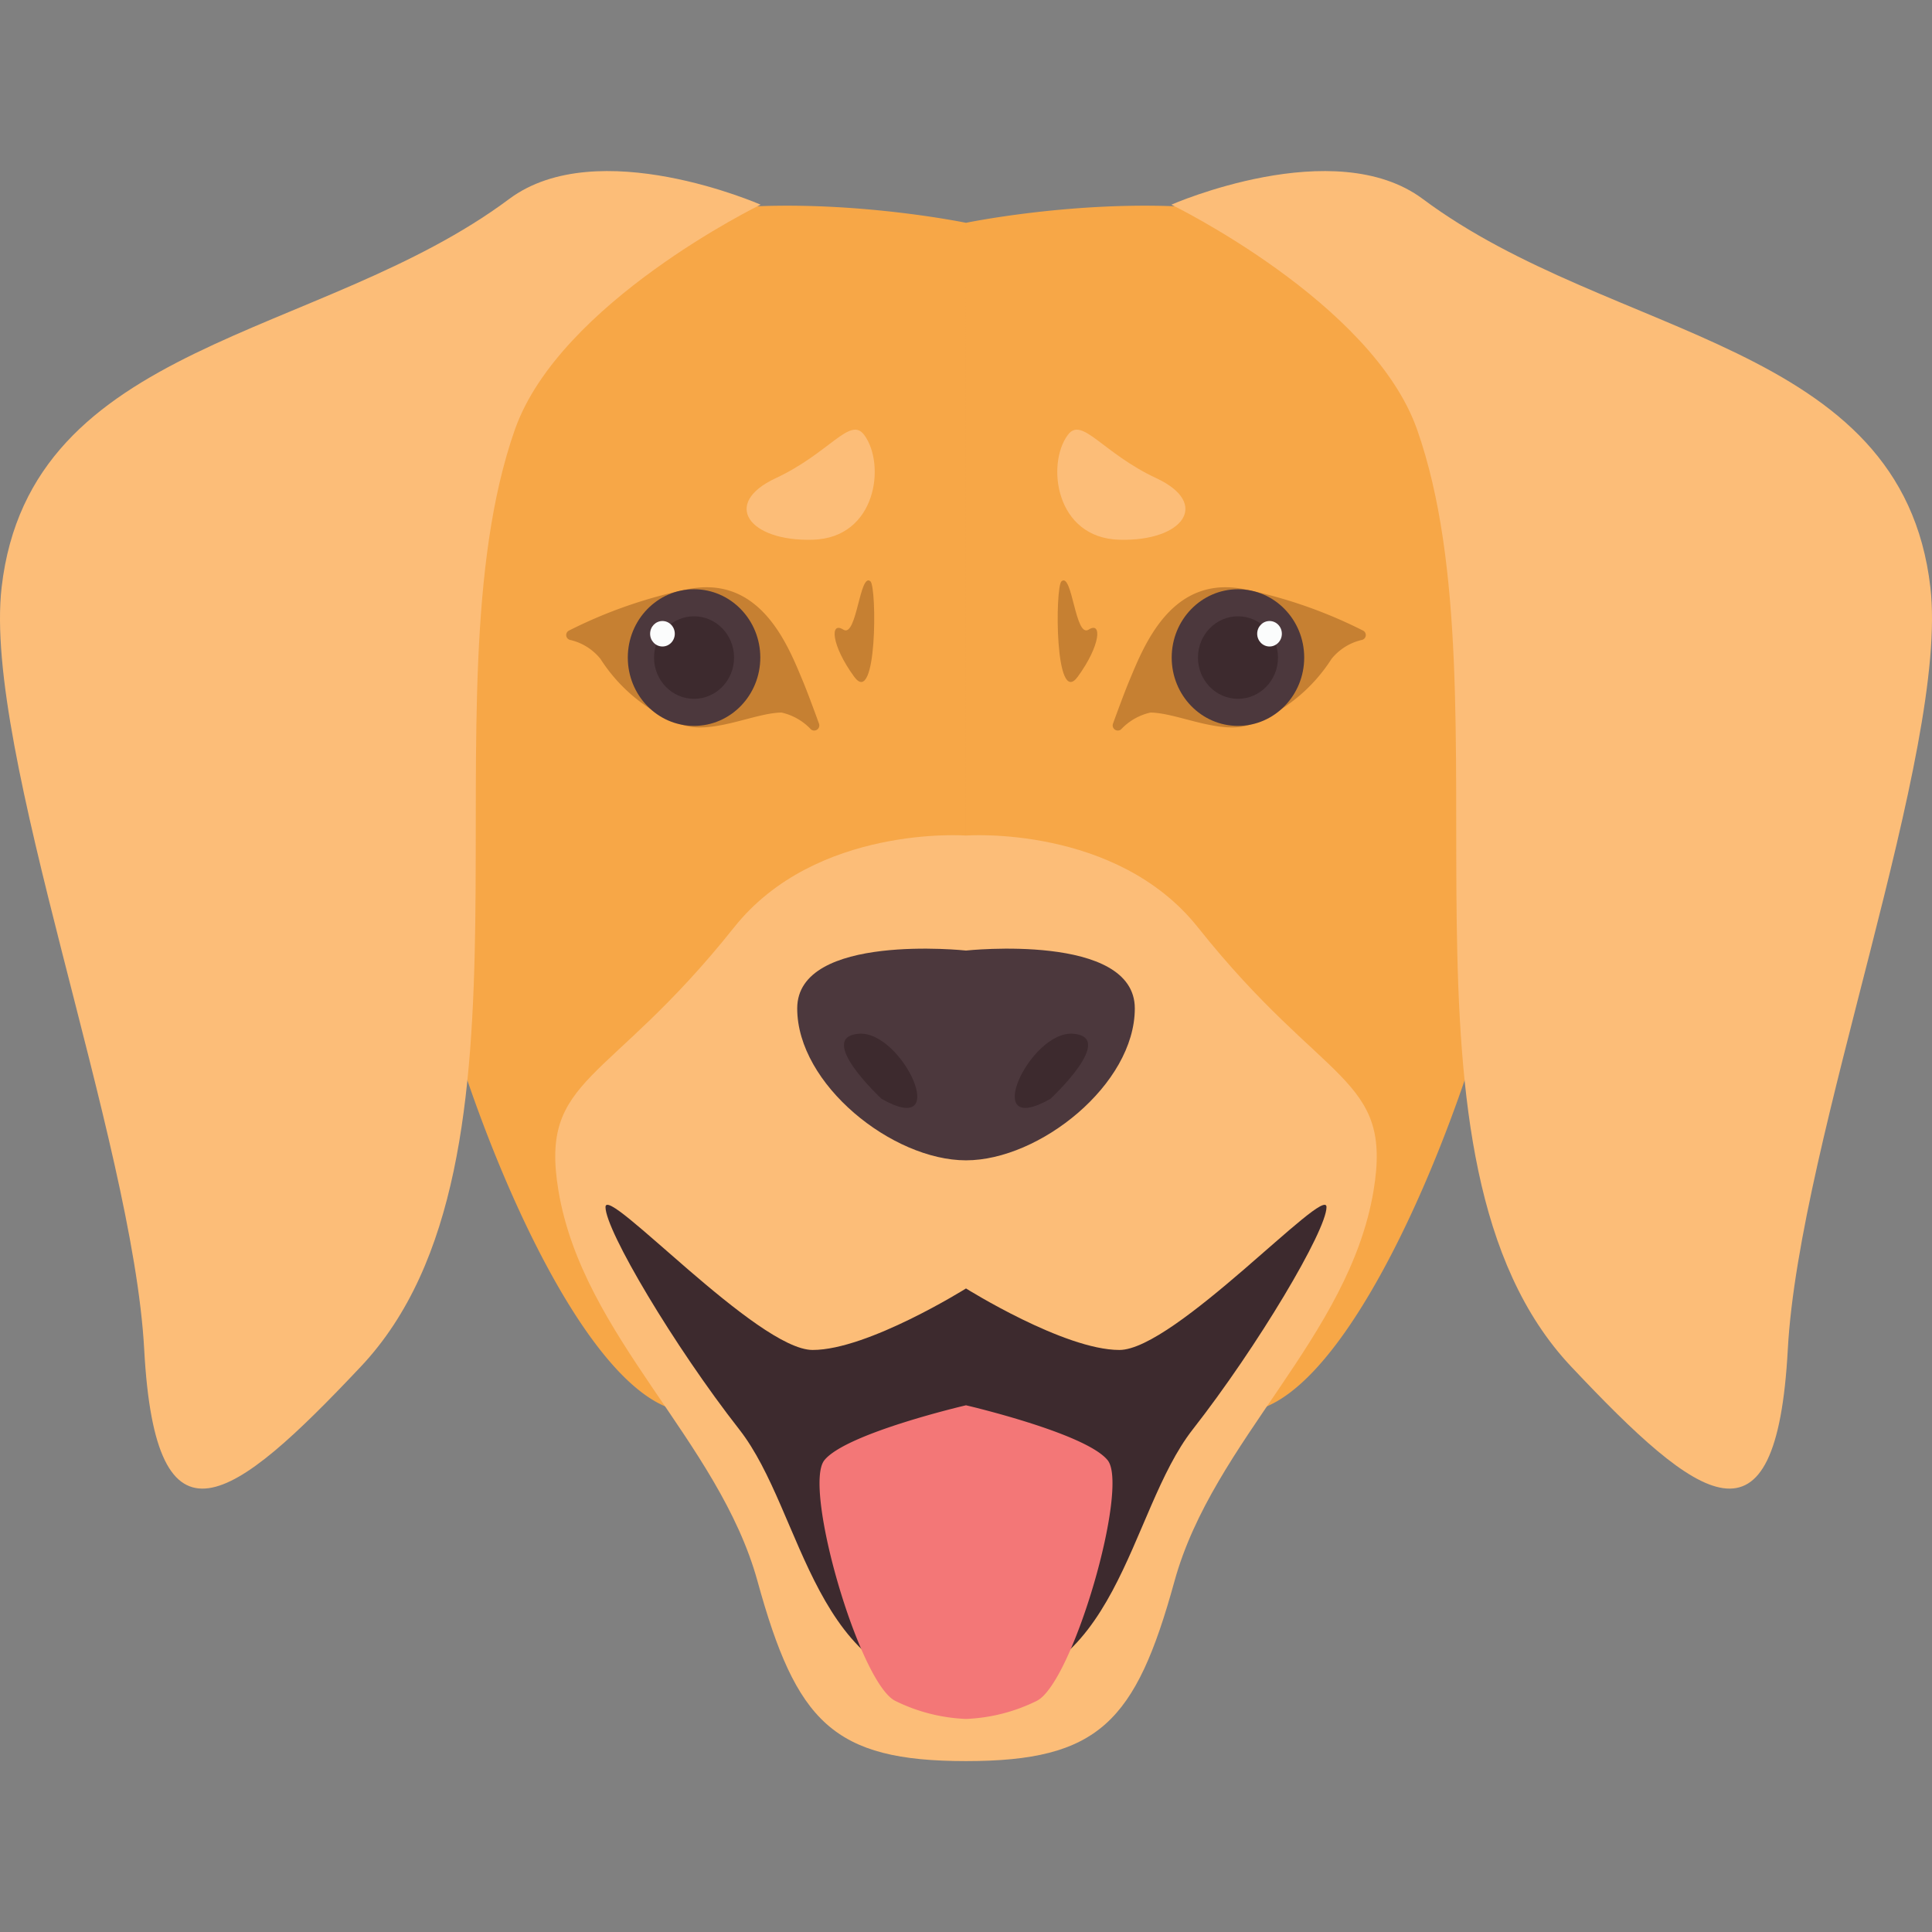 <!DOCTYPE svg PUBLIC "-//W3C//DTD SVG 1.1//EN" "http://www.w3.org/Graphics/SVG/1.1/DTD/svg11.dtd">
<!-- Uploaded to: SVG Repo, www.svgrepo.com, Transformed by: SVG Repo Mixer Tools -->
<svg width="64px" height="64px" viewBox="0 -8.5 96 96" xmlns="http://www.w3.org/2000/svg" fill="#000000">
<rect x="0" y="-8.5" width="96" height="96" fill="#808080" stroke="none"/>
<g id="SVGRepo_bgCarrier" stroke-width="0"/>
<g id="SVGRepo_tracerCarrier" stroke-linecap="round" stroke-linejoin="round"/>
<g id="SVGRepo_iconCarrier"> <g transform="translate(-288.456 -326.205)"> <path d="M336.456,328.776s-20.119-4.173-23.267,5.968a87.839,87.839,0,0,0-4.049,25.5c0,6.295,7.383,27.627,13.658,27.627h13.658Z" fill="#f7a747"/> <path d="M324.931,363.787c-6.291,7.908-9.682,7.37-8.725,13.089,1.217,7.265,7.965,12.406,9.891,19.4s3.754,8.937,10.359,8.937V359.222S329,358.671,324.931,363.787Z" fill="#fcbd78"/> <path d="M328.364,351.583c-.732-1.75-2.124-5.46-5.927-4.559a23.56,23.56,0,0,0-5.719,2.019.249.249,0,0,0,.054.457,2.712,2.712,0,0,1,1.52.944,8.2,8.2,0,0,0,4.048,3.269c1.5.519,3.638-.6,4.955-.6a2.852,2.852,0,0,1,1.455.834.255.255,0,0,0,.4-.289C328.888,352.936,328.552,352.034,328.364,351.583Z" fill="#c68032"/> <ellipse cx="3.292" cy="3.395" rx="3.292" ry="3.395" transform="translate(319.651 346.984)" fill="#4c383d"/> <ellipse cx="1.988" cy="2.05" rx="1.988" ry="2.05" transform="translate(320.955 348.329)" fill="#3d2a2e"/> <ellipse cx="0.613" cy="0.633" rx="0.613" ry="0.633" transform="translate(320.76 348.563)" fill="#fbfcfc"/> <path d="M336.456,364.937s-8.387-.9-8.387,2.876,4.733,7.548,8.387,7.548Z" fill="#4c383d"/> <path d="M332.262,372.306s-3.295-3.056-1.138-3.235S335.818,374.324,332.262,372.306Z" fill="#3d2a2e"/> <path d="M336.456,381.728s-4.876,3.056-7.62,3.056-10.293-8.266-10.293-7.1,3.415,6.919,6.65,11.053,3.655,12.94,11.263,12.94Z" fill="#3d2a2e"/> <path d="M331.708,346.591c.321.281.337,6.313-.809,4.74s-1.213-2.771-.539-2.34S331.169,346.119,331.708,346.591Z" fill="#c68032"/> <path d="M336.456,387.533s-5.961,1.385-7.039,2.732,1.737,11.054,3.519,11.953a8.7,8.7,0,0,0,3.52.9Z" fill="#f37777"/> <path d="M331.394,339.312c-.7-.937-1.708.9-4.4,2.157s-1.341,3.145,1.846,3.055S332.472,340.75,331.394,339.312Z" fill="#fcbd78"/> <path d="M326.251,327.875s-8.1-3.562-12.495-.282c-9.4,7.01-23.8,7.01-25.219,19.292-.936,8.114,6.518,27.388,7.084,37.872s4.388,7.619,10.768.85c9.657-10.246,2.95-33.19,7.65-46.552C316.266,332.726,326.251,327.875,326.251,327.875Z" fill="#fcbd78"/> <path d="M336.456,328.776s20.119-4.173,23.267,5.968a87.839,87.839,0,0,1,4.049,25.5c0,6.295-7.382,27.627-13.658,27.627H336.456Z" fill="#f7a747"/> <path d="M347.981,363.787c6.291,7.908,9.682,7.37,8.725,13.089-1.217,7.265-7.964,12.406-9.891,19.4s-3.753,8.937-10.359,8.937V359.222S343.912,358.671,347.981,363.787Z" fill="#fcbd78"/> <path d="M344.549,351.583c.731-1.75,2.124-5.46,5.927-4.559a23.564,23.564,0,0,1,5.718,2.019.249.249,0,0,1-.054.457,2.715,2.715,0,0,0-1.52.944,8.2,8.2,0,0,1-4.048,3.269c-1.5.519-3.638-.6-4.955-.6a2.852,2.852,0,0,0-1.455.834.255.255,0,0,1-.4-.289C344.024,352.936,344.36,352.034,344.549,351.583Z" fill="#c68032"/> <ellipse cx="3.292" cy="3.395" rx="3.292" ry="3.395" transform="translate(346.677 346.984)" fill="#4c383d"/> <ellipse cx="1.988" cy="2.05" rx="1.988" ry="2.05" transform="translate(347.982 348.329)" fill="#3d2a2e"/> <ellipse cx="0.613" cy="0.633" rx="0.613" ry="0.633" transform="translate(350.925 348.563)" fill="#fbfcfc"/> <path d="M336.456,364.937s8.388-.9,8.388,2.876-4.733,7.548-8.388,7.548Z" fill="#4c383d"/> <path d="M340.65,372.306s3.3-3.056,1.138-3.235S337.1,374.324,340.65,372.306Z" fill="#3d2a2e"/> <path d="M336.456,381.728s4.876,3.056,7.62,3.056,10.293-8.266,10.293-7.1-3.415,6.919-6.65,11.053-3.654,12.94-11.263,12.94Z" fill="#3d2a2e"/> <path d="M341.2,346.591c-.321.281-.337,6.313.809,4.74s1.213-2.771.539-2.34S341.743,346.119,341.2,346.591Z" fill="#c68032"/> <path d="M336.456,387.533s5.961,1.385,7.04,2.732-1.738,11.054-3.52,11.953a8.693,8.693,0,0,1-3.52.9Z" fill="#f37777"/> <path d="M341.519,339.312c.7-.937,1.707.9,4.4,2.157s1.341,3.145-1.846,3.055S340.44,340.75,341.519,339.312Z" fill="#fcbd78"/> <path d="M346.661,327.875s8.1-3.562,12.495-.282c9.4,7.01,23.8,7.01,25.219,19.292.936,8.114-6.517,27.388-7.084,37.872s-4.388,7.619-10.768.85c-9.657-10.246-2.95-33.19-7.65-46.552C356.647,332.726,346.661,327.875,346.661,327.875Z" fill="#fcbd78"/> </g> </g>
</svg>
